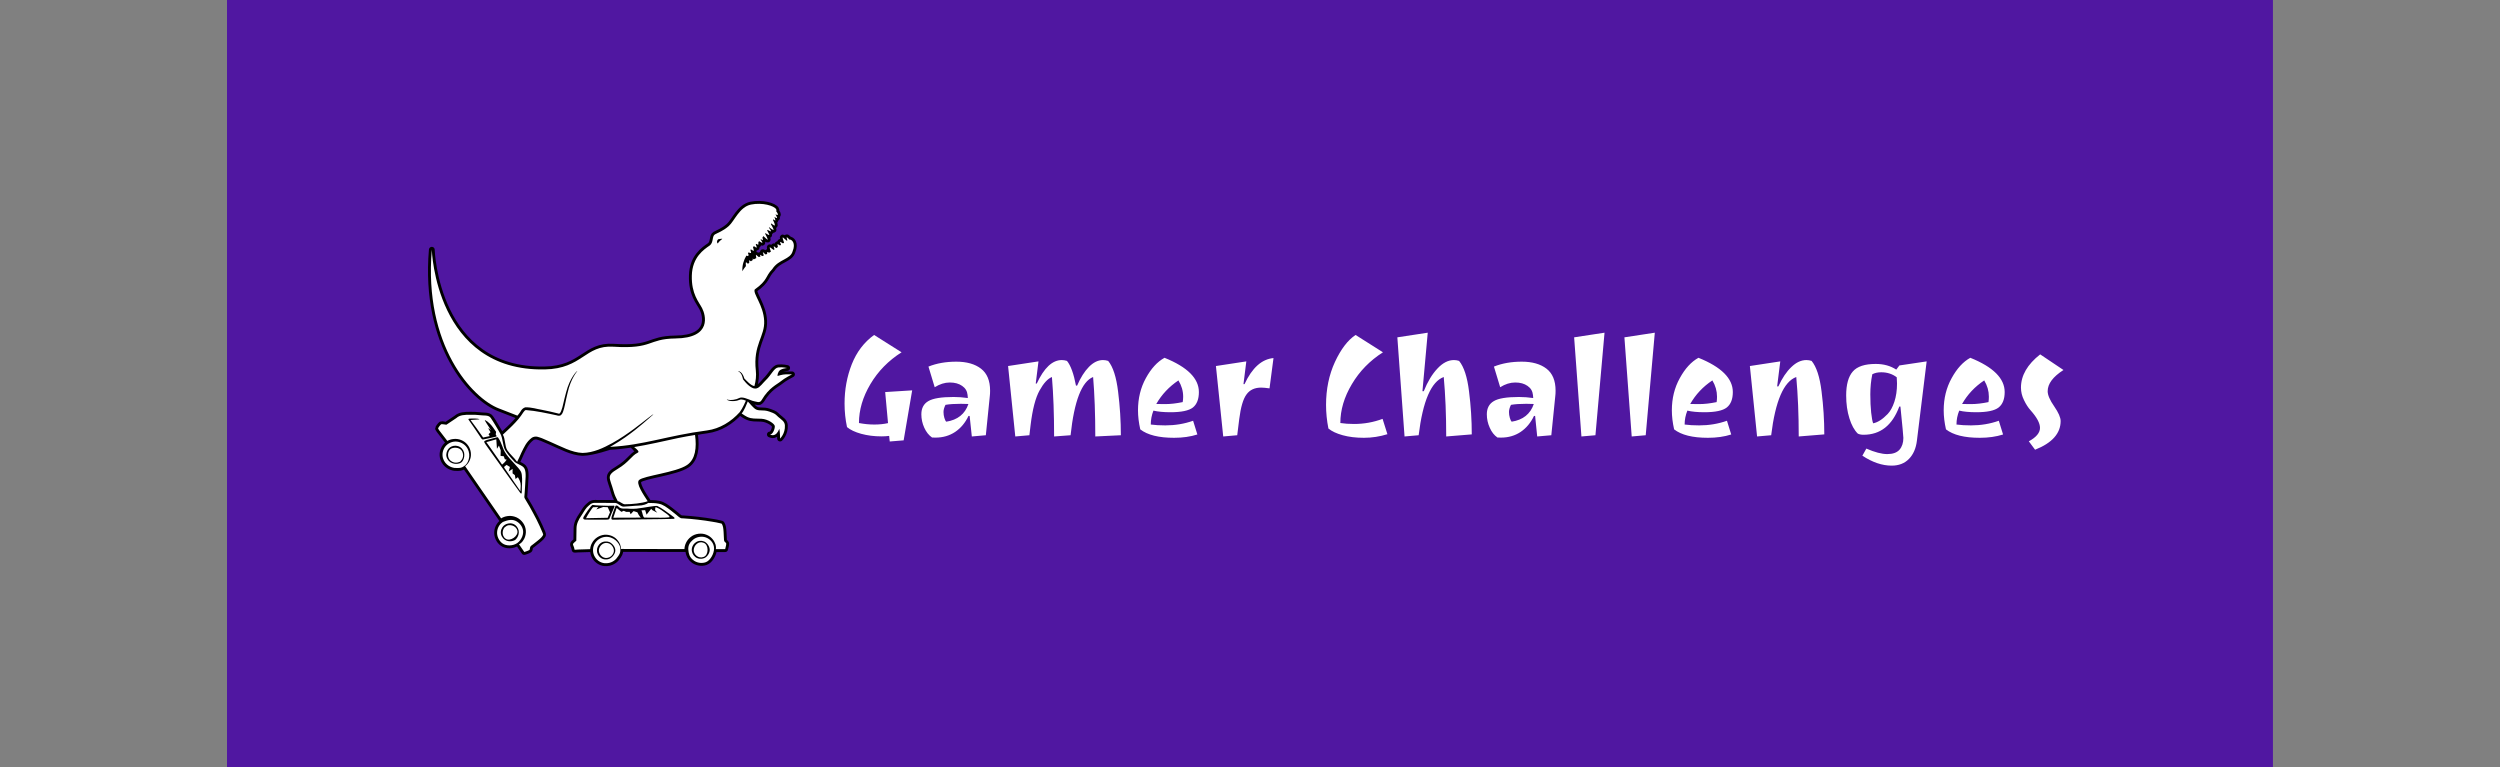 <svg xmlns="http://www.w3.org/2000/svg" version="1.1" xmlns:xlink="http://www.w3.org/1999/xlink" viewBox="0 0 19.485 5.98"><rect x="0" y="0" width="19.485" height="5.98" fill="#808080" stroke="none"/><g transform="matrix(0.738,0,0,0.738,6.505,2.593)"><rect width="21.607" height="21.607" x="-6.417" y="-10.266" fill="#5017a1"></rect><g transform="matrix(1,0,0,1,0,0)" clip-path="url(#SvgjsClipPath101497)"><g clip-path="url(#b4326240a-b11b-480f-9ade-cb9129696619f091d44a-7d1c-488e-9bee-4d9eb824cf94)"><path d=" M -0.479 -0.984 C -0.485 -0.992 -0.494 -1.002 -0.502 -1.007 C -0.51 -1.012 -0.504 -0.99 -0.499 -0.975 C -0.501 -0.974 -0.503 -0.972 -0.505 -0.971 C -0.516 -0.98 -0.532 -0.994 -0.543 -1.004 C -0.557 -1.015 -0.543 -0.976 -0.534 -0.951 L -0.545 -0.943 C -0.553 -0.948 -0.562 -0.953 -0.57 -0.958 C -0.581 -0.964 -0.574 -0.945 -0.566 -0.928 L -0.577 -0.921 C -0.585 -0.927 -0.595 -0.933 -0.6 -0.935 C -0.605 -0.938 -0.603 -0.921 -0.599 -0.905 C -0.604 -0.901 -0.61 -0.897 -0.616 -0.893 C -0.624 -0.899 -0.632 -0.906 -0.638 -0.911 C -0.648 -0.919 -0.641 -0.897 -0.635 -0.88 C -0.638 -0.878 -0.641 -0.876 -0.644 -0.874 C -0.656 -0.882 -0.671 -0.894 -0.681 -0.901 C -0.692 -0.91 -0.681 -0.877 -0.673 -0.856 C -0.679 -0.852 -0.685 -0.848 -0.691 -0.845 C -0.697 -0.847 -0.702 -0.848 -0.708 -0.851 C -0.715 -0.853 -0.714 -0.844 -0.712 -0.833 C -0.717 -0.83 -0.722 -0.828 -0.727 -0.825 C -0.739 -0.835 -0.752 -0.845 -0.756 -0.85 C -0.761 -0.856 -0.754 -0.834 -0.748 -0.815 C -0.753 -0.813 -0.759 -0.811 -0.764 -0.809 C -0.77 -0.813 -0.776 -0.817 -0.783 -0.821 C -0.79 -0.826 -0.787 -0.816 -0.783 -0.804 C -0.789 -0.803 -0.795 -0.801 -0.801 -0.799 C -0.813 -0.809 -0.825 -0.819 -0.829 -0.822 C -0.833 -0.826 -0.831 -0.807 -0.827 -0.788 C -0.837 -0.784 -0.886 -0.878 -0.884 -0.88 C -0.871 -0.871 -0.851 -0.859 -0.853 -0.869 C -0.854 -0.875 -0.858 -0.89 -0.862 -0.904 C -0.859 -0.907 -0.855 -0.911 -0.852 -0.914 C -0.839 -0.904 -0.824 -0.894 -0.823 -0.901 C -0.822 -0.907 -0.828 -0.921 -0.833 -0.932 C -0.831 -0.934 -0.829 -0.936 -0.827 -0.938 C -0.816 -0.931 -0.805 -0.925 -0.805 -0.933 C -0.805 -0.938 -0.806 -0.947 -0.807 -0.956 L -0.805 -0.958 C -0.802 -0.96 -0.799 -0.963 -0.796 -0.966 C -0.781 -0.956 -0.762 -0.943 -0.763 -0.953 C -0.765 -0.961 -0.773 -0.972 -0.782 -0.982 C -0.78 -0.983 -0.779 -0.985 -0.778 -0.987 C -0.765 -0.979 -0.753 -0.972 -0.757 -0.981 C -0.759 -0.987 -0.761 -0.997 -0.762 -1.006 C -0.759 -1.011 -0.755 -1.015 -0.752 -1.02 C -0.735 -1.003 -0.705 -0.975 -0.706 -0.985 C -0.708 -0.995 -0.724 -1.027 -0.734 -1.046 C -0.733 -1.048 -0.731 -1.049 -0.73 -1.051 C -0.715 -1.042 -0.69 -1.026 -0.69 -1.033 C -0.69 -1.039 -0.703 -1.063 -0.712 -1.079 C -0.711 -1.081 -0.71 -1.083 -0.708 -1.086 C -0.694 -1.077 -0.672 -1.066 -0.672 -1.072 C -0.672 -1.078 -0.685 -1.097 -0.694 -1.11 L -0.692 -1.114 C -0.674 -1.1 -0.641 -1.075 -0.645 -1.09 C -0.648 -1.103 -0.664 -1.13 -0.673 -1.147 C -0.672 -1.149 -0.67 -1.152 -0.669 -1.154 C -0.653 -1.142 -0.626 -1.119 -0.632 -1.142 C -0.635 -1.159 -0.644 -1.177 -0.651 -1.19 C -0.65 -1.192 -0.649 -1.195 -0.647 -1.197 C -0.637 -1.189 -0.625 -1.181 -0.625 -1.187 C -0.625 -1.194 -0.633 -1.213 -0.637 -1.221 L -0.636 -1.223 C -0.628 -1.217 -0.606 -1.203 -0.608 -1.214 C -0.609 -1.225 -0.621 -1.241 -0.626 -1.248 L -0.625 -1.25 C -0.617 -1.246 -0.599 -1.238 -0.599 -1.248 C -0.599 -1.26 -0.612 -1.276 -0.616 -1.281 C -0.614 -1.291 -0.614 -1.299 -0.617 -1.303 C -0.637 -1.34 -0.762 -1.378 -0.884 -1.353 C -1.005 -1.327 -1.057 -1.181 -1.117 -1.127 C -1.178 -1.073 -1.231 -1.057 -1.264 -1.038 C -1.297 -1.019 -1.276 -0.952 -1.32 -0.92 C -1.38 -0.879 -1.503 -0.799 -1.508 -0.603 C -1.514 -0.406 -1.433 -0.325 -1.399 -0.258 C -1.364 -0.191 -1.289 0.057 -1.682 0.061 C -1.977 0.065 -1.915 0.175 -2.335 0.148 C -2.637 0.128 -2.662 0.381 -3.062 0.388 C -4.216 0.41 -4.254 -0.876 -4.254 -0.876 C -4.341 0.138 -3.823 0.694 -3.545 0.8 C -3.48 0.825 -3.415 0.85 -3.35 0.876 C -3.345 0.871 -3.293 0.853 -3.312 0.877 C -3.33 0.902 -3.35 0.927 -3.372 0.949 C -3.414 0.995 -3.46 1.035 -3.504 1.077 C -3.477 1.116 -3.484 1.202 -3.456 1.243 C -3.427 1.285 -3.383 1.321 -3.353 1.364 C -3.344 1.347 -3.317 1.29 -3.309 1.269 C -3.281 1.213 -3.257 1.153 -3.197 1.109 C -3.182 1.099 -3.157 1.094 -3.139 1.099 C -3.122 1.103 -3.107 1.109 -3.092 1.114 C -3.062 1.126 -3.033 1.139 -3.004 1.152 C -2.89 1.201 -2.776 1.266 -2.662 1.27 C -2.546 1.268 -2.36 1.199 -2.372 1.206 C -2.29 1.202 -2.215 1.193 -2.142 1.182 C -2.105 1.216 -2.065 1.26 -2.079 1.267 C -2.149 1.302 -2.167 1.364 -2.292 1.439 C -2.417 1.513 -2.374 1.528 -2.333 1.678 C -2.324 1.711 -2.309 1.745 -2.29 1.78 C -2.269 1.78 -2.238 1.812 -2.216 1.812 C -2.136 1.812 -2.033 1.801 -1.974 1.78 C -2.019 1.711 -2.102 1.59 -2.065 1.556 C -2.018 1.511 -1.673 1.476 -1.558 1.397 C -1.469 1.336 -1.456 1.213 -1.474 1.08 C -1.534 1.089 -1.568 1.061 -1.346 1.032 C -1.212 1.014 -1.092 0.939 -1.002 0.839 C -0.975 0.859 -0.946 0.879 -0.924 0.889 C -0.872 0.913 -0.84 0.905 -0.772 0.909 C -0.704 0.913 -0.636 0.961 -0.632 0.985 C -0.628 1.009 -0.652 1.079 -0.684 1.075 C -0.669 1.081 -0.619 1.106 -0.584 1.015 C -0.576 1.051 -0.576 1.118 -0.576 1.118 C -0.576 1.118 -0.52 1.066 -0.525 0.978 C -0.528 0.936 -0.562 0.919 -0.596 0.889 C -0.629 0.859 -0.622 0.857 -0.69 0.833 C -0.758 0.809 -0.8 0.833 -0.84 0.805 C -0.856 0.793 -0.887 0.76 -0.917 0.726 C -0.923 0.723 -0.844 0.727 -0.843 0.728 C -0.841 0.728 -0.805 0.736 -0.795 0.733 C -0.785 0.729 -0.773 0.714 -0.771 0.712 C -0.692 0.578 -0.608 0.547 -0.568 0.513 C -0.529 0.48 -0.45 0.44 -0.45 0.44 L -0.517 0.44 C -0.551 0.44 -0.602 0.457 -0.602 0.457 C -0.602 0.457 -0.608 0.446 -0.591 0.412 C -0.574 0.378 -0.501 0.373 -0.501 0.373 C -0.501 0.373 -0.551 0.361 -0.596 0.367 C -0.641 0.373 -0.674 0.452 -0.733 0.507 C -0.735 0.509 -0.805 0.601 -0.848 0.59 C -0.848 0.59 -0.886 0.558 -0.847 0.564 C -0.832 0.508 -0.826 0.453 -0.832 0.401 C -0.863 0.125 -0.735 0.04 -0.744 -0.126 C -0.752 -0.291 -0.864 -0.411 -0.844 -0.456 C -0.702 -0.558 -0.735 -0.593 -0.658 -0.672 C -0.589 -0.779 -0.468 -0.77 -0.443 -0.861 C -0.409 -0.945 -0.451 -0.987 -0.479 -0.984 M -4.188 1.012 C -4.188 1.02 -4.119 1.102 -4.09 1.143 C -4.07 1.132 -4.049 1.125 -4.027 1.123 C -3.97 1.115 -3.912 1.14 -3.879 1.181 C -3.845 1.221 -3.836 1.273 -3.843 1.313 C -3.854 1.368 -3.884 1.397 -3.902 1.41 C -3.84 1.5 -3.741 1.644 -3.62 1.819 C -3.588 1.865 -3.542 1.933 -3.508 1.982 C -3.474 1.96 -3.432 1.926 -3.379 1.943 C -3.322 1.96 -3.275 2.013 -3.264 2.069 C -3.252 2.125 -3.273 2.176 -3.295 2.203 C -3.31 2.222 -3.325 2.231 -3.333 2.235 L -3.278 2.316 L -3.277 2.316 C -3.277 2.316 -3.234 2.303 -3.224 2.295 C -3.214 2.287 -3.224 2.272 -3.207 2.252 L -3.177 2.229 C -3.157 2.213 -3.117 2.183 -3.1 2.165 C -3.092 2.156 -3.084 2.147 -3.08 2.138 C -3.078 2.134 -3.077 2.13 -3.078 2.13 C -3.078 2.127 -3.082 2.119 -3.084 2.113 C -3.094 2.089 -3.104 2.066 -3.115 2.042 C -3.136 1.995 -3.16 1.949 -3.185 1.903 C -3.209 1.857 -3.235 1.812 -3.262 1.768 L -3.272 1.751 L -3.274 1.747 C -3.28 1.729 -3.276 1.739 -3.277 1.734 L -3.276 1.724 L -3.273 1.686 C -3.271 1.66 -3.27 1.635 -3.268 1.609 C -3.267 1.558 -3.254 1.482 -3.274 1.438 C -3.293 1.395 -3.364 1.391 -3.391 1.351 C -3.43 1.311 -3.457 1.276 -3.479 1.241 C -3.505 1.199 -3.502 1.115 -3.531 1.065 C -3.565 1.008 -3.598 0.949 -3.631 0.901 C -3.652 0.865 -3.712 0.878 -3.747 0.871 C -3.781 0.867 -3.814 0.866 -3.845 0.866 C -3.908 0.866 -3.959 0.869 -3.994 0.901 C -4.031 0.926 -4.08 0.959 -4.1 0.972 C -4.104 0.973 -4.147 0.963 -4.155 0.967 C -4.163 0.972 -4.188 1.004 -4.188 1.012 M -4.129 1.232 C -4.148 1.273 -4.143 1.319 -4.126 1.351 C -4.09 1.418 -4.023 1.427 -4.015 1.428 C -3.959 1.432 -3.939 1.427 -3.919 1.413 C -3.908 1.406 -3.868 1.384 -3.859 1.31 C -3.855 1.274 -3.866 1.23 -3.897 1.196 C -3.927 1.163 -3.976 1.144 -4.023 1.151 C -4.071 1.158 -4.112 1.191 -4.129 1.232 M -3.564 2.101 C -3.569 2.147 -3.546 2.198 -3.508 2.225 C -3.469 2.254 -3.4 2.254 -3.352 2.222 C -3.305 2.189 -3.279 2.123 -3.293 2.076 C -3.305 2.03 -3.345 1.991 -3.39 1.98 C -3.435 1.967 -3.479 1.98 -3.505 1.999 L -3.505 1.999 L -3.505 2 C -3.532 2.017 -3.56 2.054 -3.564 2.101 M -2.763 2.233 C -2.764 2.243 -2.757 2.249 -2.752 2.267 C -2.75 2.275 -2.748 2.284 -2.746 2.292 L -2.736 2.292 C -2.728 2.291 -2.719 2.291 -2.71 2.29 C -2.676 2.288 -2.633 2.287 -2.582 2.286 C -2.58 2.264 -2.574 2.242 -2.563 2.223 C -2.537 2.171 -2.483 2.139 -2.431 2.134 C -2.379 2.13 -2.331 2.151 -2.303 2.18 C -2.263 2.221 -2.256 2.262 -2.256 2.284 C -2.146 2.284 -1.972 2.284 -1.758 2.285 C -1.703 2.285 -1.632 2.285 -1.573 2.285 C -1.571 2.244 -1.564 2.191 -1.519 2.157 C -1.473 2.12 -1.403 2.112 -1.351 2.135 C -1.298 2.156 -1.268 2.203 -1.258 2.236 C -1.252 2.259 -1.252 2.277 -1.254 2.286 L -1.204 2.286 L -1.167 2.286 L -1.156 2.286 L -1.156 2.286 L -1.147 2.249 C -1.147 2.249 -1.142 2.224 -1.147 2.22 C -1.152 2.213 -1.161 2.217 -1.168 2.192 L -1.17 2.154 C -1.171 2.129 -1.173 2.079 -1.178 2.055 C -1.181 2.043 -1.184 2.031 -1.189 2.023 C -1.191 2.019 -1.194 2.016 -1.195 2.016 C -1.197 2.015 -1.206 2.013 -1.212 2.012 C -1.237 2.006 -1.262 2.001 -1.288 1.997 C -1.339 1.988 -1.39 1.981 -1.442 1.975 C -1.494 1.969 -1.546 1.964 -1.597 1.961 L -1.616 1.96 L -1.621 1.96 C -1.639 1.954 -1.671 1.924 -1.671 1.924 C -1.691 1.908 -1.711 1.892 -1.731 1.876 C -1.772 1.846 -1.811 1.814 -1.858 1.806 C -1.904 1.797 -1.92 1.8 -1.969 1.798 C -1.982 1.81 -2.026 1.826 -2.069 1.826 C -2.101 1.826 -2.199 1.837 -2.229 1.837 C -2.26 1.837 -2.288 1.798 -2.318 1.798 C -2.393 1.798 -2.464 1.797 -2.531 1.797 C -2.571 1.796 -2.59 1.821 -2.616 1.845 C -2.639 1.871 -2.652 1.898 -2.669 1.923 C -2.705 1.975 -2.726 2.017 -2.726 2.069 C -2.727 2.114 -2.728 2.174 -2.728 2.197 C -2.73 2.2 -2.762 2.223 -2.763 2.233 M -2.538 2.236 C -2.559 2.279 -2.555 2.332 -2.531 2.369 C -2.508 2.408 -2.468 2.43 -2.432 2.434 C -2.356 2.443 -2.311 2.393 -2.306 2.387 C -2.27 2.343 -2.263 2.324 -2.263 2.299 C -2.262 2.286 -2.258 2.241 -2.313 2.192 C -2.341 2.168 -2.383 2.151 -2.428 2.157 C -2.473 2.163 -2.517 2.193 -2.538 2.236 M -1.545 2.293 L -1.545 2.293 L -1.545 2.294 C -1.546 2.326 -1.532 2.37 -1.495 2.4 C -1.46 2.43 -1.405 2.44 -1.361 2.424 C -1.315 2.408 -1.273 2.336 -1.273 2.278 C -1.274 2.22 -1.315 2.178 -1.361 2.162 C -1.406 2.146 -1.461 2.157 -1.496 2.187 C -1.532 2.217 -1.546 2.261 -1.545 2.293" fill="#000000" transform="matrix(1,0,0,1,0,0)" fill-rule="nonzero"></path></g><g clip-path="url(#b4326240a-b11b-480f-9ade-cb9129696619f091d44a-7d1c-488e-9bee-4d9eb824cf94)"><path d=" M -0.479 -0.984 C -0.485 -0.992 -0.494 -1.002 -0.502 -1.007 C -0.51 -1.012 -0.504 -0.99 -0.499 -0.975 C -0.501 -0.974 -0.503 -0.972 -0.505 -0.971 C -0.516 -0.98 -0.532 -0.994 -0.543 -1.004 C -0.557 -1.015 -0.543 -0.976 -0.534 -0.951 L -0.545 -0.943 C -0.553 -0.948 -0.562 -0.953 -0.57 -0.958 C -0.581 -0.964 -0.574 -0.945 -0.566 -0.928 L -0.577 -0.921 C -0.585 -0.927 -0.595 -0.933 -0.6 -0.935 C -0.605 -0.938 -0.603 -0.921 -0.599 -0.905 C -0.604 -0.901 -0.61 -0.897 -0.616 -0.893 C -0.624 -0.899 -0.632 -0.906 -0.638 -0.911 C -0.648 -0.919 -0.641 -0.897 -0.635 -0.88 C -0.638 -0.878 -0.641 -0.876 -0.644 -0.874 C -0.656 -0.882 -0.671 -0.894 -0.681 -0.901 C -0.692 -0.91 -0.681 -0.877 -0.673 -0.856 C -0.679 -0.852 -0.685 -0.848 -0.691 -0.845 C -0.697 -0.847 -0.702 -0.848 -0.708 -0.851 C -0.715 -0.853 -0.714 -0.844 -0.712 -0.833 C -0.717 -0.83 -0.722 -0.828 -0.727 -0.825 C -0.739 -0.835 -0.752 -0.845 -0.756 -0.85 C -0.761 -0.856 -0.754 -0.834 -0.748 -0.815 C -0.753 -0.813 -0.759 -0.811 -0.764 -0.809 C -0.77 -0.813 -0.776 -0.817 -0.783 -0.821 C -0.79 -0.826 -0.787 -0.816 -0.783 -0.804 C -0.789 -0.803 -0.795 -0.801 -0.801 -0.799 C -0.813 -0.809 -0.825 -0.819 -0.829 -0.822 C -0.833 -0.826 -0.831 -0.807 -0.827 -0.788 C -0.837 -0.784 -0.886 -0.878 -0.884 -0.88 C -0.871 -0.871 -0.851 -0.859 -0.853 -0.869 C -0.854 -0.875 -0.858 -0.89 -0.862 -0.904 C -0.859 -0.907 -0.855 -0.911 -0.852 -0.914 C -0.839 -0.904 -0.824 -0.894 -0.823 -0.901 C -0.822 -0.907 -0.828 -0.921 -0.833 -0.932 C -0.831 -0.934 -0.829 -0.936 -0.827 -0.938 C -0.816 -0.931 -0.805 -0.925 -0.805 -0.933 C -0.805 -0.938 -0.806 -0.947 -0.807 -0.956 L -0.805 -0.958 C -0.802 -0.96 -0.799 -0.963 -0.796 -0.966 C -0.781 -0.956 -0.762 -0.943 -0.763 -0.953 C -0.765 -0.961 -0.773 -0.972 -0.782 -0.982 C -0.78 -0.983 -0.779 -0.985 -0.778 -0.987 C -0.765 -0.979 -0.753 -0.972 -0.757 -0.981 C -0.759 -0.987 -0.761 -0.997 -0.762 -1.006 C -0.759 -1.011 -0.755 -1.015 -0.752 -1.02 C -0.735 -1.003 -0.705 -0.975 -0.706 -0.985 C -0.708 -0.995 -0.724 -1.027 -0.734 -1.046 C -0.733 -1.048 -0.731 -1.049 -0.73 -1.051 C -0.715 -1.042 -0.69 -1.026 -0.69 -1.033 C -0.69 -1.039 -0.703 -1.063 -0.712 -1.079 C -0.711 -1.081 -0.71 -1.083 -0.708 -1.086 C -0.694 -1.077 -0.672 -1.066 -0.672 -1.072 C -0.672 -1.078 -0.685 -1.097 -0.694 -1.11 L -0.692 -1.114 C -0.674 -1.1 -0.641 -1.075 -0.645 -1.09 C -0.648 -1.103 -0.664 -1.13 -0.673 -1.147 C -0.672 -1.149 -0.67 -1.152 -0.669 -1.154 C -0.653 -1.142 -0.626 -1.119 -0.632 -1.142 C -0.635 -1.159 -0.644 -1.177 -0.651 -1.19 C -0.65 -1.192 -0.649 -1.195 -0.647 -1.197 C -0.637 -1.189 -0.625 -1.181 -0.625 -1.187 C -0.625 -1.194 -0.633 -1.213 -0.637 -1.221 L -0.636 -1.223 C -0.628 -1.217 -0.606 -1.203 -0.608 -1.214 C -0.609 -1.225 -0.621 -1.241 -0.626 -1.248 L -0.625 -1.25 C -0.617 -1.246 -0.599 -1.238 -0.599 -1.248 C -0.599 -1.26 -0.612 -1.276 -0.616 -1.281 C -0.614 -1.291 -0.614 -1.299 -0.617 -1.303 C -0.637 -1.34 -0.762 -1.378 -0.884 -1.353 C -1.005 -1.327 -1.057 -1.181 -1.117 -1.127 C -1.178 -1.073 -1.231 -1.057 -1.264 -1.038 C -1.297 -1.019 -1.276 -0.952 -1.32 -0.92 C -1.38 -0.879 -1.503 -0.799 -1.508 -0.603 C -1.514 -0.406 -1.433 -0.325 -1.399 -0.258 C -1.364 -0.191 -1.289 0.057 -1.682 0.061 C -1.977 0.065 -1.915 0.175 -2.335 0.148 C -2.637 0.128 -2.662 0.381 -3.062 0.388 C -4.216 0.41 -4.254 -0.876 -4.254 -0.876 C -4.341 0.138 -3.823 0.694 -3.545 0.8 C -3.48 0.825 -3.415 0.85 -3.35 0.876 C -3.345 0.871 -3.293 0.853 -3.312 0.877 C -3.33 0.902 -3.35 0.927 -3.372 0.949 C -3.414 0.995 -3.46 1.035 -3.504 1.077 C -3.477 1.116 -3.484 1.202 -3.456 1.243 C -3.427 1.285 -3.383 1.321 -3.353 1.364 C -3.344 1.347 -3.317 1.29 -3.309 1.269 C -3.281 1.213 -3.257 1.153 -3.197 1.109 C -3.182 1.099 -3.157 1.094 -3.139 1.099 C -3.122 1.103 -3.107 1.109 -3.092 1.114 C -3.062 1.126 -3.033 1.139 -3.004 1.152 C -2.89 1.201 -2.776 1.266 -2.662 1.27 C -2.546 1.268 -2.36 1.199 -2.372 1.206 C -2.29 1.202 -2.215 1.193 -2.142 1.182 C -2.105 1.216 -2.065 1.26 -2.079 1.267 C -2.149 1.302 -2.167 1.364 -2.292 1.439 C -2.417 1.513 -2.374 1.528 -2.333 1.678 C -2.324 1.711 -2.309 1.745 -2.29 1.78 C -2.269 1.78 -2.238 1.812 -2.216 1.812 C -2.136 1.812 -2.033 1.801 -1.974 1.78 C -2.019 1.711 -2.102 1.59 -2.065 1.556 C -2.018 1.511 -1.673 1.476 -1.558 1.397 C -1.469 1.336 -1.456 1.213 -1.474 1.08 C -1.534 1.089 -1.568 1.061 -1.346 1.032 C -1.212 1.014 -1.092 0.939 -1.002 0.839 C -0.975 0.859 -0.946 0.879 -0.924 0.889 C -0.872 0.913 -0.84 0.905 -0.772 0.909 C -0.704 0.913 -0.636 0.961 -0.632 0.985 C -0.628 1.009 -0.652 1.079 -0.684 1.075 C -0.669 1.081 -0.619 1.106 -0.584 1.015 C -0.576 1.051 -0.576 1.118 -0.576 1.118 C -0.576 1.118 -0.52 1.066 -0.525 0.978 C -0.528 0.936 -0.562 0.919 -0.596 0.889 C -0.629 0.859 -0.622 0.857 -0.69 0.833 C -0.758 0.809 -0.8 0.833 -0.84 0.805 C -0.856 0.793 -0.887 0.76 -0.917 0.726 C -0.923 0.723 -0.844 0.727 -0.843 0.728 C -0.841 0.728 -0.805 0.736 -0.795 0.733 C -0.785 0.729 -0.773 0.714 -0.771 0.712 C -0.692 0.578 -0.608 0.547 -0.568 0.513 C -0.529 0.48 -0.45 0.44 -0.45 0.44 L -0.517 0.44 C -0.551 0.44 -0.602 0.457 -0.602 0.457 C -0.602 0.457 -0.608 0.446 -0.591 0.412 C -0.574 0.378 -0.501 0.373 -0.501 0.373 C -0.501 0.373 -0.551 0.361 -0.596 0.367 C -0.641 0.373 -0.674 0.452 -0.733 0.507 C -0.735 0.509 -0.805 0.601 -0.848 0.59 C -0.848 0.59 -0.886 0.558 -0.847 0.564 C -0.832 0.508 -0.826 0.453 -0.832 0.401 C -0.863 0.125 -0.735 0.04 -0.744 -0.126 C -0.752 -0.291 -0.864 -0.411 -0.844 -0.456 C -0.702 -0.558 -0.735 -0.593 -0.658 -0.672 C -0.589 -0.779 -0.468 -0.77 -0.443 -0.861 C -0.409 -0.945 -0.451 -0.987 -0.479 -0.984 Z M -4.188 1.012 C -4.188 1.02 -4.119 1.102 -4.09 1.143 C -4.07 1.132 -4.049 1.125 -4.027 1.123 C -3.97 1.115 -3.912 1.14 -3.879 1.181 C -3.845 1.221 -3.836 1.273 -3.843 1.313 C -3.854 1.368 -3.884 1.397 -3.902 1.41 C -3.84 1.5 -3.741 1.644 -3.62 1.819 C -3.588 1.865 -3.542 1.933 -3.508 1.982 C -3.474 1.96 -3.432 1.926 -3.379 1.943 C -3.322 1.96 -3.275 2.013 -3.264 2.069 C -3.252 2.125 -3.273 2.176 -3.295 2.203 C -3.31 2.222 -3.325 2.231 -3.333 2.235 L -3.278 2.316 L -3.277 2.316 C -3.277 2.316 -3.234 2.303 -3.224 2.295 C -3.214 2.287 -3.224 2.272 -3.207 2.252 L -3.177 2.229 C -3.157 2.213 -3.117 2.183 -3.1 2.165 C -3.092 2.156 -3.084 2.147 -3.08 2.138 C -3.078 2.134 -3.077 2.13 -3.078 2.13 C -3.078 2.127 -3.082 2.119 -3.084 2.113 C -3.094 2.089 -3.104 2.066 -3.115 2.042 C -3.136 1.995 -3.16 1.949 -3.185 1.903 C -3.209 1.857 -3.235 1.812 -3.262 1.768 L -3.272 1.751 L -3.274 1.747 C -3.28 1.729 -3.276 1.739 -3.277 1.734 L -3.276 1.724 L -3.273 1.686 C -3.271 1.66 -3.27 1.635 -3.268 1.609 C -3.267 1.558 -3.254 1.482 -3.274 1.438 C -3.293 1.395 -3.364 1.391 -3.391 1.351 C -3.43 1.311 -3.457 1.276 -3.479 1.241 C -3.505 1.199 -3.502 1.115 -3.531 1.065 C -3.565 1.008 -3.598 0.949 -3.631 0.901 C -3.652 0.865 -3.712 0.878 -3.747 0.871 C -3.781 0.867 -3.814 0.866 -3.845 0.866 C -3.908 0.866 -3.959 0.869 -3.994 0.901 C -4.031 0.926 -4.08 0.959 -4.1 0.972 C -4.104 0.973 -4.147 0.963 -4.155 0.967 C -4.163 0.972 -4.188 1.004 -4.188 1.012 Z M -4.129 1.232 C -4.148 1.273 -4.143 1.319 -4.126 1.351 C -4.09 1.418 -4.023 1.427 -4.015 1.428 C -3.959 1.432 -3.939 1.427 -3.919 1.413 C -3.908 1.406 -3.868 1.384 -3.859 1.31 C -3.855 1.274 -3.866 1.23 -3.897 1.196 C -3.927 1.163 -3.976 1.144 -4.023 1.151 C -4.071 1.158 -4.112 1.191 -4.129 1.232 Z M -3.564 2.101 C -3.569 2.147 -3.546 2.198 -3.508 2.225 C -3.469 2.254 -3.4 2.254 -3.352 2.222 C -3.305 2.189 -3.279 2.123 -3.293 2.076 C -3.305 2.03 -3.345 1.991 -3.39 1.98 C -3.435 1.967 -3.479 1.98 -3.505 1.999 L -3.505 1.999 L -3.505 2 C -3.532 2.017 -3.56 2.054 -3.564 2.101 Z M -2.763 2.233 C -2.764 2.243 -2.757 2.249 -2.752 2.267 C -2.75 2.275 -2.748 2.284 -2.746 2.292 L -2.736 2.292 C -2.728 2.291 -2.719 2.291 -2.71 2.29 C -2.676 2.288 -2.633 2.287 -2.582 2.286 C -2.58 2.264 -2.574 2.242 -2.563 2.223 C -2.537 2.171 -2.483 2.139 -2.431 2.134 C -2.379 2.13 -2.331 2.151 -2.303 2.18 C -2.263 2.221 -2.256 2.262 -2.256 2.284 C -2.146 2.284 -1.972 2.284 -1.758 2.285 C -1.703 2.285 -1.632 2.285 -1.573 2.285 C -1.571 2.244 -1.564 2.191 -1.519 2.157 C -1.473 2.12 -1.403 2.112 -1.351 2.135 C -1.298 2.156 -1.268 2.203 -1.258 2.236 C -1.252 2.259 -1.252 2.277 -1.254 2.286 L -1.204 2.286 L -1.167 2.286 L -1.156 2.286 L -1.156 2.286 L -1.147 2.249 C -1.147 2.249 -1.142 2.224 -1.147 2.22 C -1.152 2.213 -1.161 2.217 -1.168 2.192 L -1.17 2.154 C -1.171 2.129 -1.173 2.079 -1.178 2.055 C -1.181 2.043 -1.184 2.031 -1.189 2.023 C -1.191 2.019 -1.194 2.016 -1.195 2.016 C -1.197 2.015 -1.206 2.013 -1.212 2.012 C -1.237 2.006 -1.262 2.001 -1.288 1.997 C -1.339 1.988 -1.39 1.981 -1.442 1.975 C -1.494 1.969 -1.546 1.964 -1.597 1.961 L -1.616 1.96 L -1.621 1.96 C -1.639 1.954 -1.671 1.924 -1.671 1.924 C -1.691 1.908 -1.711 1.892 -1.731 1.876 C -1.772 1.846 -1.811 1.814 -1.858 1.806 C -1.904 1.797 -1.92 1.8 -1.969 1.798 C -1.982 1.81 -2.026 1.826 -2.069 1.826 C -2.101 1.826 -2.199 1.837 -2.229 1.837 C -2.26 1.837 -2.288 1.798 -2.318 1.798 C -2.393 1.798 -2.464 1.797 -2.531 1.797 C -2.571 1.796 -2.59 1.821 -2.616 1.845 C -2.639 1.871 -2.652 1.898 -2.669 1.923 C -2.705 1.975 -2.726 2.017 -2.726 2.069 C -2.727 2.114 -2.728 2.174 -2.728 2.197 C -2.73 2.2 -2.762 2.223 -2.763 2.233 Z M -2.538 2.236 C -2.559 2.279 -2.555 2.332 -2.531 2.369 C -2.508 2.408 -2.468 2.43 -2.432 2.434 C -2.356 2.443 -2.311 2.393 -2.306 2.387 C -2.27 2.343 -2.263 2.324 -2.263 2.299 C -2.262 2.286 -2.258 2.241 -2.313 2.192 C -2.341 2.168 -2.383 2.151 -2.428 2.157 C -2.473 2.163 -2.517 2.193 -2.538 2.236 Z M -1.545 2.293 L -1.545 2.293 L -1.545 2.294 C -1.546 2.326 -1.532 2.37 -1.495 2.4 C -1.46 2.43 -1.405 2.44 -1.361 2.424 C -1.315 2.408 -1.273 2.336 -1.273 2.278 C -1.274 2.22 -1.315 2.178 -1.361 2.162 C -1.406 2.146 -1.461 2.157 -1.496 2.187 C -1.532 2.217 -1.546 2.261 -1.545 2.293 Z" fill="none" transform="matrix(1,0,0,1,0,0)" fill-rule="nonzero" stroke-dasharray="none" stroke-miterlimit="2" stroke-linejoin="round" stroke-linecap="butt" stroke-width="0.061" stroke="#000000"></path></g><g clip-path="url(#b4326240a-b11b-480f-9ade-cb9129696619f091d44a-7d1c-488e-9bee-4d9eb824cf94)"><path d=" M -0.937 0.718 C -0.955 0.71 -0.973 0.705 -0.986 0.705 C -0.994 0.705 -0.997 0.706 -1.004 0.709 C -1.015 0.713 -1.024 0.716 -1.032 0.718 C -1.1 0.732 -1.141 0.71 -1.138 0.705 C -1.097 0.719 -1.033 0.705 -1.012 0.692 C -0.977 0.671 -0.92 0.7 -0.869 0.719 C -0.868 0.719 -0.826 0.731 -0.808 0.733 C -0.79 0.734 -0.779 0.726 -0.771 0.712 C -0.692 0.578 -0.608 0.547 -0.568 0.513 C -0.529 0.48 -0.45 0.44 -0.45 0.44 L -0.517 0.44 C -0.551 0.44 -0.602 0.457 -0.602 0.457 C -0.602 0.457 -0.608 0.446 -0.591 0.412 C -0.574 0.378 -0.501 0.373 -0.501 0.373 C -0.501 0.373 -0.551 0.361 -0.596 0.367 C -0.641 0.373 -0.669 0.448 -0.728 0.503 C -0.729 0.504 -0.749 0.525 -0.749 0.525 C -0.783 0.562 -0.811 0.6 -0.854 0.588 L -0.854 0.588 C -0.857 0.588 -0.859 0.587 -0.862 0.586 C -0.918 0.563 -0.968 0.491 -0.968 0.491 C -0.968 0.491 -0.978 0.422 -1.019 0.408 C -1.019 0.406 -1.006 0.405 -0.991 0.418 C -0.976 0.428 -0.958 0.463 -0.954 0.483 C -0.929 0.508 -0.886 0.558 -0.847 0.564 C -0.832 0.508 -0.826 0.453 -0.832 0.401 C -0.863 0.125 -0.735 0.04 -0.744 -0.126 C -0.752 -0.291 -0.864 -0.411 -0.844 -0.456 C -0.702 -0.558 -0.735 -0.593 -0.658 -0.672 C -0.589 -0.779 -0.468 -0.77 -0.443 -0.861 C -0.409 -0.945 -0.451 -0.987 -0.479 -0.984 C -0.485 -0.992 -0.494 -1.002 -0.502 -1.007 C -0.51 -1.012 -0.504 -0.99 -0.499 -0.975 C -0.501 -0.974 -0.503 -0.972 -0.505 -0.971 C -0.516 -0.98 -0.532 -0.994 -0.543 -1.004 C -0.557 -1.015 -0.543 -0.976 -0.534 -0.951 C -0.537 -0.949 -0.541 -0.946 -0.545 -0.943 C -0.553 -0.948 -0.562 -0.953 -0.57 -0.958 C -0.581 -0.964 -0.574 -0.945 -0.566 -0.928 L -0.577 -0.921 C -0.585 -0.927 -0.595 -0.933 -0.6 -0.935 C -0.605 -0.938 -0.603 -0.921 -0.599 -0.905 C -0.605 -0.901 -0.61 -0.897 -0.616 -0.893 C -0.624 -0.899 -0.632 -0.906 -0.638 -0.911 C -0.648 -0.919 -0.641 -0.897 -0.635 -0.88 C -0.638 -0.878 -0.641 -0.876 -0.644 -0.874 L -0.681 -0.901 C -0.692 -0.91 -0.681 -0.877 -0.673 -0.856 C -0.679 -0.852 -0.685 -0.848 -0.691 -0.845 C -0.697 -0.847 -0.702 -0.848 -0.708 -0.851 C -0.715 -0.853 -0.714 -0.844 -0.712 -0.833 C -0.717 -0.83 -0.722 -0.828 -0.727 -0.825 C -0.739 -0.835 -0.752 -0.845 -0.756 -0.85 C -0.761 -0.856 -0.754 -0.834 -0.748 -0.815 C -0.753 -0.813 -0.759 -0.811 -0.764 -0.809 C -0.77 -0.813 -0.776 -0.817 -0.783 -0.821 C -0.79 -0.826 -0.787 -0.816 -0.783 -0.804 C -0.789 -0.803 -0.795 -0.801 -0.801 -0.799 C -0.813 -0.809 -0.825 -0.819 -0.829 -0.822 C -0.833 -0.826 -0.831 -0.807 -0.827 -0.788 C -0.836 -0.784 -0.845 -0.779 -0.854 -0.774 C -0.858 -0.777 -0.861 -0.78 -0.863 -0.782 C -0.867 -0.785 -0.866 -0.778 -0.864 -0.768 C -0.871 -0.764 -0.878 -0.759 -0.884 -0.754 C -0.889 -0.757 -0.894 -0.76 -0.899 -0.764 C -0.904 -0.767 -0.903 -0.755 -0.901 -0.74 C -0.906 -0.736 -0.91 -0.732 -0.915 -0.727 C -0.922 -0.734 -0.929 -0.741 -0.934 -0.743 C -0.94 -0.746 -0.939 -0.723 -0.937 -0.703 C -0.962 -0.673 -0.974 -0.649 -0.974 -0.649 C -0.978 -0.71 -0.96 -0.766 -0.932 -0.814 C -0.925 -0.811 -0.917 -0.808 -0.912 -0.812 C -0.905 -0.816 -0.91 -0.83 -0.915 -0.84 C -0.913 -0.843 -0.911 -0.845 -0.909 -0.848 C -0.898 -0.843 -0.882 -0.838 -0.882 -0.844 C -0.882 -0.849 -0.886 -0.863 -0.889 -0.873 C -0.888 -0.876 -0.886 -0.878 -0.884 -0.88 C -0.871 -0.871 -0.851 -0.859 -0.853 -0.869 C -0.854 -0.875 -0.858 -0.89 -0.862 -0.904 C -0.859 -0.907 -0.855 -0.911 -0.852 -0.914 C -0.839 -0.904 -0.824 -0.894 -0.823 -0.901 C -0.822 -0.907 -0.828 -0.921 -0.833 -0.932 C -0.831 -0.934 -0.829 -0.936 -0.827 -0.938 C -0.816 -0.931 -0.805 -0.925 -0.805 -0.933 C -0.805 -0.938 -0.806 -0.957 -0.805 -0.958 C -0.802 -0.96 -0.799 -0.963 -0.796 -0.966 C -0.781 -0.956 -0.762 -0.943 -0.763 -0.953 C -0.765 -0.961 -0.773 -0.972 -0.782 -0.982 C -0.78 -0.983 -0.779 -0.985 -0.778 -0.987 C -0.765 -0.979 -0.753 -0.972 -0.757 -0.981 C -0.759 -0.987 -0.761 -0.997 -0.762 -1.006 C -0.759 -1.011 -0.755 -1.015 -0.752 -1.02 C -0.735 -1.003 -0.705 -0.975 -0.706 -0.985 C -0.708 -0.995 -0.724 -1.027 -0.734 -1.046 C -0.733 -1.048 -0.731 -1.049 -0.73 -1.051 C -0.715 -1.042 -0.69 -1.026 -0.69 -1.033 C -0.69 -1.039 -0.703 -1.063 -0.712 -1.079 C -0.711 -1.081 -0.71 -1.083 -0.708 -1.086 C -0.694 -1.077 -0.672 -1.066 -0.672 -1.072 C -0.672 -1.078 -0.685 -1.097 -0.694 -1.11 L -0.692 -1.114 C -0.674 -1.1 -0.641 -1.075 -0.645 -1.09 C -0.648 -1.103 -0.664 -1.13 -0.673 -1.147 C -0.672 -1.149 -0.67 -1.152 -0.669 -1.154 C -0.653 -1.142 -0.626 -1.119 -0.632 -1.142 C -0.635 -1.159 -0.644 -1.177 -0.651 -1.19 C -0.65 -1.192 -0.649 -1.195 -0.647 -1.197 C -0.637 -1.189 -0.625 -1.181 -0.625 -1.187 C -0.625 -1.194 -0.636 -1.222 -0.636 -1.223 C -0.628 -1.217 -0.606 -1.203 -0.608 -1.214 C -0.609 -1.225 -0.625 -1.25 -0.625 -1.25 C -0.617 -1.246 -0.599 -1.238 -0.599 -1.248 C -0.599 -1.26 -0.612 -1.276 -0.616 -1.281 C -0.614 -1.291 -0.614 -1.299 -0.617 -1.303 C -0.637 -1.34 -0.762 -1.378 -0.884 -1.353 C -1.005 -1.327 -1.057 -1.181 -1.117 -1.127 C -1.178 -1.073 -1.231 -1.057 -1.264 -1.038 C -1.297 -1.019 -1.276 -0.952 -1.32 -0.92 C -1.38 -0.879 -1.503 -0.798 -1.508 -0.603 C -1.513 -0.407 -1.433 -0.325 -1.399 -0.258 C -1.364 -0.191 -1.289 0.057 -1.682 0.061 C -1.977 0.065 -1.915 0.175 -2.335 0.148 C -2.637 0.128 -2.662 0.381 -3.062 0.388 C -4.216 0.41 -4.254 -0.876 -4.254 -0.876 C -4.341 0.138 -3.823 0.694 -3.545 0.8 C -3.48 0.825 -3.415 0.85 -3.35 0.876 C -3.345 0.871 -3.341 0.865 -3.336 0.859 C -3.315 0.838 -3.311 0.803 -3.267 0.788 C -3.197 0.787 -3.147 0.806 -3.089 0.815 C -3.033 0.826 -2.979 0.838 -2.929 0.851 C -2.914 0.855 -2.909 0.858 -2.903 0.852 C -2.896 0.846 -2.891 0.835 -2.887 0.824 C -2.878 0.802 -2.872 0.779 -2.867 0.756 C -2.856 0.711 -2.847 0.669 -2.836 0.631 C -2.796 0.474 -2.719 0.4 -2.717 0.404 C -2.715 0.405 -2.786 0.479 -2.82 0.635 C -2.83 0.673 -2.838 0.715 -2.848 0.761 C -2.853 0.783 -2.858 0.807 -2.867 0.832 C -2.871 0.844 -2.876 0.856 -2.888 0.868 C -2.901 0.883 -2.926 0.876 -2.934 0.873 C -3.033 0.852 -3.153 0.825 -3.261 0.817 C -3.278 0.819 -3.293 0.853 -3.312 0.877 C -3.33 0.902 -3.35 0.927 -3.372 0.949 C -3.414 0.995 -3.46 1.035 -3.504 1.077 C -3.477 1.116 -3.484 1.202 -3.456 1.243 C -3.427 1.285 -3.383 1.321 -3.353 1.364 C -3.344 1.347 -3.317 1.29 -3.309 1.269 C -3.281 1.213 -3.257 1.153 -3.197 1.109 C -3.182 1.099 -3.157 1.094 -3.139 1.099 C -3.122 1.103 -3.107 1.109 -3.092 1.114 C -3.062 1.126 -3.033 1.139 -3.004 1.152 C -2.89 1.201 -2.776 1.266 -2.662 1.27 C -2.546 1.268 -2.44 1.216 -2.35 1.167 C -2.26 1.117 -2.183 1.063 -2.119 1.016 C -1.993 0.922 -1.918 0.857 -1.914 0.863 C -1.915 0.862 -1.985 0.93 -2.109 1.029 C -2.172 1.078 -2.248 1.134 -2.339 1.187 C -2.35 1.193 -2.36 1.2 -2.372 1.206 C -2.013 1.188 -1.768 1.087 -1.346 1.032 C -1.212 1.014 -1.092 0.939 -1.002 0.839 C -0.97 0.797 -0.937 0.718 -0.937 0.718 M -1.187 -0.99 C -1.195 -0.984 -1.228 -0.958 -1.233 -0.942 C -1.238 -0.945 -1.245 -0.956 -1.241 -0.967 C -1.238 -0.981 -1.229 -0.99 -1.218 -0.989 C -1.21 -0.988 -1.187 -0.996 -1.187 -0.99 M -4.188 1.012 C -4.188 1.02 -4.119 1.102 -4.09 1.143 C -4.07 1.132 -4.049 1.125 -4.027 1.123 C -3.97 1.115 -3.912 1.14 -3.879 1.181 C -3.845 1.221 -3.836 1.273 -3.843 1.313 C -3.854 1.368 -3.884 1.397 -3.902 1.41 C -3.775 1.594 -3.649 1.777 -3.522 1.961 C -3.488 1.939 -3.432 1.926 -3.379 1.943 C -3.322 1.96 -3.275 2.013 -3.264 2.069 C -3.252 2.125 -3.273 2.176 -3.295 2.203 C -3.31 2.222 -3.325 2.231 -3.333 2.235 C -3.324 2.249 -3.277 2.316 -3.277 2.316 C -3.277 2.316 -3.234 2.303 -3.224 2.295 C -3.214 2.287 -3.224 2.272 -3.207 2.252 L -3.177 2.229 C -3.157 2.213 -3.117 2.183 -3.1 2.165 C -3.092 2.156 -3.084 2.147 -3.08 2.138 C -3.078 2.134 -3.077 2.13 -3.078 2.13 C -3.078 2.127 -3.082 2.119 -3.084 2.113 C -3.094 2.089 -3.104 2.066 -3.115 2.042 C -3.136 1.995 -3.16 1.949 -3.185 1.903 C -3.209 1.857 -3.235 1.812 -3.262 1.768 L -3.274 1.747 C -3.279 1.737 -3.276 1.724 -3.276 1.724 L -3.273 1.686 C -3.271 1.66 -3.27 1.635 -3.268 1.609 C -3.267 1.558 -3.254 1.482 -3.274 1.438 C -3.293 1.395 -3.364 1.391 -3.391 1.351 C -3.43 1.311 -3.457 1.276 -3.479 1.241 C -3.505 1.199 -3.502 1.115 -3.531 1.065 C -3.565 1.008 -3.598 0.949 -3.631 0.901 C -3.653 0.865 -3.712 0.878 -3.747 0.871 C -3.781 0.867 -3.814 0.866 -3.845 0.867 C -3.908 0.866 -3.959 0.869 -3.994 0.901 C -4.031 0.926 -4.08 0.959 -4.1 0.972 C -4.104 0.973 -4.147 0.963 -4.155 0.967 C -4.163 0.972 -4.188 1.004 -4.188 1.012 M -3.701 1.152 C -3.701 1.141 -3.672 1.133 -3.672 1.133 C -3.655 1.128 -3.564 1.104 -3.564 1.104 C -3.56 1.102 -3.554 1.108 -3.554 1.108 C -3.509 1.173 -3.513 1.216 -3.47 1.28 C -3.427 1.344 -3.336 1.422 -3.312 1.469 C -3.296 1.503 -3.3 1.582 -3.303 1.633 C -3.303 1.645 -3.304 1.664 -3.304 1.679 L -3.305 1.693 C -3.305 1.693 -3.307 1.706 -3.319 1.693 L -3.339 1.665 C -3.36 1.636 -3.382 1.606 -3.403 1.577 C -3.493 1.452 -3.663 1.213 -3.663 1.213 C -3.671 1.201 -3.701 1.162 -3.701 1.152 M -3.859 0.908 L -3.859 0.908 L -3.859 0.908 L -3.847 0.907 C -3.766 0.904 -3.751 0.912 -3.751 0.915 C -3.752 0.917 -3.767 0.914 -3.845 0.922 L -3.824 0.951 C -3.811 0.968 -3.799 0.985 -3.787 1.001 C -3.763 1.034 -3.716 1.1 -3.712 1.107 C -3.712 1.107 -3.662 1.096 -3.642 1.092 L -3.642 1.092 L -3.655 1.072 L -3.634 1.051 L -3.658 1.01 C -3.652 1.008 -3.64 1.018 -3.628 1.031 C -3.667 0.972 -3.697 0.925 -3.695 0.923 C -3.693 0.922 -3.654 0.937 -3.607 1.001 L -3.575 1.047 L -3.579 1.075 C -3.579 1.075 -3.567 1.092 -3.57 1.096 C -3.573 1.099 -3.713 1.128 -3.713 1.128 L -3.714 1.128 C -3.72 1.13 -3.731 1.12 -3.742 1.1 C -3.753 1.08 -3.865 0.92 -3.865 0.92 C -3.865 0.92 -3.874 0.91 -3.859 0.908 M -3.678 1.156 L -3.645 1.202 C -3.6 1.266 -3.556 1.329 -3.512 1.393 C -3.511 1.392 -3.484 1.373 -3.463 1.341 L -3.483 1.336 L -3.494 1.305 L -3.528 1.301 L -3.526 1.243 L -3.545 1.192 L -3.566 1.226 L -3.573 1.126 Z M -3.49 1.424 C -3.457 1.472 -3.424 1.521 -3.391 1.569 C -3.369 1.6 -3.318 1.675 -3.318 1.675 C -3.317 1.661 -3.315 1.628 -3.315 1.616 C -3.314 1.578 -3.33 1.551 -3.345 1.526 L -3.37 1.545 L -3.377 1.504 L -3.401 1.486 L -3.401 1.438 L -3.442 1.466 L -3.429 1.418 L -3.463 1.397 L -3.462 1.395 C -3.478 1.406 -3.492 1.414 -3.49 1.424 M -4.129 1.232 C -4.148 1.273 -4.143 1.319 -4.126 1.351 C -4.09 1.418 -4.023 1.427 -4.015 1.428 C -3.959 1.432 -3.939 1.427 -3.919 1.413 C -3.908 1.406 -3.868 1.384 -3.859 1.31 C -3.855 1.274 -3.866 1.23 -3.897 1.196 C -3.927 1.163 -3.976 1.144 -4.023 1.151 C -4.071 1.158 -4.112 1.191 -4.129 1.232 M -4.101 1.284 C -4.099 1.251 -4.08 1.223 -4.06 1.21 L -4.06 1.21 L -4.06 1.21 C -4.041 1.196 -4.008 1.188 -3.977 1.198 C -3.945 1.207 -3.92 1.237 -3.913 1.267 C -3.901 1.331 -3.939 1.371 -3.944 1.371 C -3.946 1.376 -4.003 1.402 -4.058 1.368 C -4.084 1.351 -4.104 1.317 -4.101 1.284 M -4.05 1.356 C -4.003 1.39 -3.955 1.362 -3.955 1.362 C -3.955 1.362 -3.911 1.327 -3.927 1.271 C -3.94 1.213 -4.011 1.205 -4.049 1.224 C -4.087 1.242 -4.1 1.323 -4.05 1.356 M -3.564 2.101 C -3.569 2.147 -3.546 2.198 -3.508 2.225 C -3.469 2.254 -3.4 2.254 -3.352 2.222 C -3.305 2.189 -3.279 2.123 -3.293 2.076 C -3.305 2.03 -3.345 1.991 -3.39 1.98 C -3.435 1.967 -3.505 2 -3.505 2 C -3.532 2.017 -3.56 2.054 -3.564 2.101 M -3.525 2.103 C -3.523 2.07 -3.502 2.041 -3.484 2.03 C -3.466 2.018 -3.432 2.007 -3.401 2.017 C -3.369 2.026 -3.344 2.056 -3.337 2.087 C -3.325 2.15 -3.374 2.189 -3.374 2.189 C -3.374 2.189 -3.427 2.221 -3.482 2.188 C -3.508 2.171 -3.528 2.137 -3.525 2.103 M -3.474 2.176 C -3.427 2.21 -3.335 2.146 -3.351 2.09 C -3.364 2.032 -3.444 2.019 -3.472 2.046 L -3.473 2.047 L -3.473 2.047 C -3.508 2.063 -3.524 2.143 -3.474 2.176 M -2.079 1.267 C -2.149 1.302 -2.167 1.364 -2.292 1.439 C -2.417 1.513 -2.374 1.528 -2.333 1.678 C -2.324 1.711 -2.309 1.745 -2.29 1.78 C -2.269 1.78 -2.238 1.812 -2.216 1.812 C -2.136 1.812 -2.033 1.801 -1.974 1.78 C -2.019 1.711 -2.102 1.59 -2.065 1.556 C -2.018 1.511 -1.673 1.476 -1.558 1.397 C -1.469 1.336 -1.456 1.213 -1.474 1.08 C -1.534 1.089 -1.592 1.101 -1.65 1.112 C -1.811 1.147 -1.967 1.183 -2.117 1.208 C -2.079 1.238 -2.06 1.258 -2.079 1.267 M -2.763 2.233 C -2.764 2.243 -2.757 2.249 -2.752 2.267 C -2.75 2.275 -2.748 2.284 -2.746 2.292 L -2.736 2.292 C -2.728 2.291 -2.719 2.291 -2.71 2.29 C -2.676 2.288 -2.633 2.287 -2.582 2.286 C -2.58 2.264 -2.574 2.242 -2.563 2.223 C -2.537 2.171 -2.483 2.139 -2.431 2.134 C -2.379 2.13 -2.331 2.151 -2.303 2.18 C -2.263 2.221 -2.256 2.262 -2.256 2.284 C -2.146 2.284 -1.972 2.284 -1.758 2.285 L -1.586 2.285 C -1.585 2.244 -1.564 2.191 -1.519 2.157 C -1.473 2.12 -1.403 2.112 -1.351 2.135 C -1.298 2.156 -1.268 2.203 -1.258 2.236 C -1.252 2.259 -1.252 2.277 -1.254 2.286 C -1.237 2.286 -1.221 2.286 -1.204 2.286 L -1.156 2.286 L -1.156 2.286 L -1.147 2.249 C -1.147 2.249 -1.142 2.224 -1.147 2.22 C -1.152 2.213 -1.161 2.217 -1.168 2.192 L -1.17 2.154 C -1.171 2.129 -1.173 2.079 -1.178 2.055 C -1.181 2.043 -1.184 2.031 -1.189 2.023 C -1.191 2.019 -1.194 2.016 -1.195 2.016 C -1.197 2.015 -1.206 2.013 -1.212 2.012 C -1.237 2.006 -1.262 2.001 -1.288 1.997 C -1.339 1.988 -1.39 1.981 -1.442 1.975 C -1.494 1.969 -1.545 1.964 -1.597 1.961 L -1.616 1.96 L -1.621 1.96 C -1.639 1.954 -1.671 1.924 -1.671 1.924 C -1.691 1.908 -1.711 1.892 -1.731 1.876 C -1.772 1.846 -1.811 1.814 -1.858 1.806 C -1.904 1.797 -1.92 1.8 -1.969 1.798 C -1.982 1.81 -2.026 1.826 -2.069 1.826 C -2.101 1.826 -2.199 1.837 -2.229 1.837 C -2.26 1.837 -2.288 1.798 -2.318 1.798 C -2.393 1.798 -2.464 1.797 -2.531 1.797 C -2.571 1.796 -2.59 1.821 -2.616 1.845 C -2.639 1.871 -2.652 1.898 -2.669 1.923 C -2.705 1.975 -2.726 2.017 -2.726 2.069 C -2.727 2.114 -2.728 2.174 -2.728 2.197 C -2.73 2.2 -2.762 2.223 -2.763 2.233 M -2.353 1.937 C -2.347 1.92 -2.341 1.903 -2.335 1.885 L -2.315 1.832 C -2.314 1.827 -2.305 1.825 -2.305 1.825 C -2.275 1.826 -2.288 1.862 -2.211 1.858 C -2.182 1.856 -2.146 1.864 -2.09 1.858 C -2.003 1.848 -1.905 1.826 -1.873 1.83 C -1.826 1.852 -1.772 1.893 -1.731 1.923 C -1.721 1.931 -1.71 1.94 -1.698 1.948 C -1.686 1.957 -1.688 1.965 -1.701 1.966 C -1.714 1.966 -1.796 1.968 -1.834 1.969 C -1.956 1.971 -2.338 1.975 -2.338 1.975 C -2.338 1.975 -2.345 1.977 -2.354 1.971 C -2.362 1.966 -2.353 1.937 -2.353 1.937 M -2.647 1.939 C -2.645 1.934 -2.569 1.815 -2.554 1.819 C -2.526 1.826 -2.416 1.827 -2.393 1.828 L -2.334 1.827 L -2.333 1.826 L -2.333 1.826 C -2.33 1.826 -2.326 1.827 -2.325 1.832 C -2.324 1.836 -2.326 1.84 -2.326 1.84 C -2.335 1.859 -2.343 1.878 -2.351 1.897 C -2.359 1.915 -2.38 1.968 -2.38 1.968 C -2.382 1.974 -2.413 1.975 -2.419 1.975 L -2.419 1.975 L -2.419 1.975 C -2.448 1.976 -2.637 1.974 -2.637 1.974 L -2.637 1.974 C -2.67 1.969 -2.647 1.939 -2.647 1.939 M -2.625 1.959 L -2.419 1.955 C -2.412 1.955 -2.404 1.955 -2.397 1.955 C -2.397 1.955 -2.379 1.913 -2.372 1.897 L -2.396 1.843 C -2.409 1.842 -2.426 1.841 -2.444 1.841 L -2.517 1.867 L -2.496 1.842 C -2.524 1.842 -2.545 1.843 -2.549 1.843 C -2.557 1.843 -2.623 1.947 -2.625 1.959 M -2.337 1.954 C -2.337 1.954 -2.136 1.953 -2.047 1.953 C -2.048 1.952 -2.066 1.935 -2.083 1.897 C -2.086 1.897 -2.1 1.89 -2.123 1.884 L -2.131 1.892 L -2.154 1.917 L -2.165 1.892 L -2.202 1.892 C -2.202 1.892 -2.215 1.887 -2.227 1.881 L -2.252 1.892 L -2.302 1.851 L -2.307 1.865 Z M -2.001 1.874 C -2.013 1.875 -2.026 1.876 -2.04 1.876 C -2.027 1.906 -2.026 1.946 -2.009 1.953 C -1.95 1.953 -1.89 1.954 -1.834 1.954 C -1.796 1.954 -1.768 1.953 -1.749 1.95 C -1.731 1.948 -1.76 1.923 -1.77 1.916 C -1.821 1.879 -1.843 1.86 -1.889 1.842 C -1.894 1.841 -1.896 1.874 -1.896 1.874 L -1.873 1.901 L -1.925 1.874 L -1.937 1.86 C -1.941 1.863 -1.986 1.922 -1.986 1.922 Z M -2.538 2.236 C -2.559 2.279 -2.555 2.332 -2.531 2.369 C -2.508 2.408 -2.468 2.43 -2.432 2.434 C -2.356 2.443 -2.311 2.393 -2.306 2.387 C -2.27 2.343 -2.263 2.324 -2.263 2.299 C -2.262 2.286 -2.258 2.241 -2.313 2.192 C -2.341 2.168 -2.383 2.151 -2.428 2.157 C -2.473 2.163 -2.517 2.193 -2.538 2.236 M -2.51 2.3 L -2.51 2.3 C -2.511 2.276 -2.499 2.244 -2.473 2.224 C -2.447 2.203 -2.408 2.2 -2.379 2.211 C -2.349 2.225 -2.315 2.262 -2.316 2.3 C -2.316 2.337 -2.35 2.375 -2.379 2.388 C -2.408 2.4 -2.447 2.397 -2.473 2.375 C -2.499 2.355 -2.511 2.323 -2.51 2.3 Z M -2.49 2.3 C -2.49 2.346 -2.44 2.397 -2.384 2.374 C -2.357 2.365 -2.331 2.334 -2.331 2.302 C -2.331 2.269 -2.357 2.235 -2.384 2.225 C -2.44 2.203 -2.49 2.254 -2.49 2.3 M -1.545 2.294 C -1.541 2.337 -1.532 2.37 -1.495 2.4 C -1.46 2.43 -1.405 2.44 -1.361 2.424 C -1.315 2.408 -1.273 2.336 -1.273 2.278 C -1.274 2.22 -1.315 2.178 -1.361 2.162 C -1.406 2.146 -1.461 2.157 -1.496 2.187 C -1.532 2.217 -1.549 2.25 -1.545 2.294 M -1.471 2.218 C -1.446 2.196 -1.407 2.193 -1.378 2.205 C -1.348 2.218 -1.319 2.256 -1.319 2.295 C -1.32 2.332 -1.348 2.369 -1.377 2.381 C -1.406 2.393 -1.445 2.39 -1.471 2.369 C -1.497 2.349 -1.508 2.319 -1.509 2.294 C -1.509 2.268 -1.498 2.238 -1.471 2.218 M -1.488 2.293 C -1.491 2.342 -1.438 2.39 -1.383 2.368 C -1.328 2.349 -1.328 2.237 -1.383 2.219 C -1.438 2.196 -1.485 2.245 -1.488 2.293 M -0.982 0.853 C -0.961 0.868 -0.94 0.881 -0.924 0.889 C -0.872 0.913 -0.84 0.905 -0.772 0.909 C -0.704 0.913 -0.636 0.961 -0.632 0.985 C -0.628 1.009 -0.652 1.079 -0.684 1.075 C -0.669 1.081 -0.619 1.106 -0.584 1.015 C -0.576 1.051 -0.576 1.118 -0.576 1.118 C -0.576 1.118 -0.52 1.066 -0.525 0.978 C -0.528 0.936 -0.562 0.919 -0.596 0.889 C -0.629 0.859 -0.622 0.857 -0.69 0.833 C -0.758 0.809 -0.8 0.833 -0.84 0.805 C -0.856 0.793 -0.887 0.76 -0.917 0.726 C -0.959 0.835 -0.982 0.853 -0.982 0.853" fill="#ffffff" transform="matrix(1,0,0,1,0,0)" fill-rule="nonzero"></path></g></g><g><path d=" M 0.495 1.095 Q 0.38 1.095 0.281 1.068 Q 0.183 1.041 0.131 0.997 Q 0.105 0.877 0.105 0.748 Q 0.105 0.528 0.181 0.334 Q 0.258 0.139 0.417 0.024 L 0.707 0.207 Q 0.499 0.339 0.378 0.543 Q 0.257 0.747 0.257 0.954 Q 0.339 0.97 0.419 0.97 Q 0.499 0.97 0.564 0.955 L 0.534 0.627 L 0.819 0.609 L 0.729 1.137 L 0.582 1.149 L 0.576 1.09 Q 0.535 1.095 0.495 1.095 M 1.066 1.108 Q 1.041 1.108 1.029 1.107 Q 0.978 1.072 0.947 1.004 Q 0.916 0.936 0.916 0.862 Q 0.916 0.766 0.989 0.723 Q 1.062 0.679 1.257 0.679 Q 1.329 0.679 1.407 0.69 L 1.404 0.657 Q 1.398 0.597 1.347 0.562 Q 1.296 0.526 1.216 0.526 Q 1.137 0.526 1.057 0.576 L 0.991 0.358 Q 1.12 0.306 1.285 0.306 Q 1.45 0.306 1.546 0.38 Q 1.642 0.454 1.642 0.612 Q 1.642 0.648 1.639 0.669 L 1.597 1.083 L 1.449 1.096 L 1.426 0.879 L 1.414 0.879 Q 1.363 0.987 1.273 1.048 Q 1.183 1.108 1.066 1.108 M 1.413 0.753 L 1.333 0.751 Q 1.234 0.751 1.171 0.762 Q 1.15 0.804 1.15 0.837 Q 1.15 0.87 1.159 0.9 Q 1.168 0.93 1.179 0.94 Q 1.359 0.912 1.413 0.753 M 2.399 0.289 Q 2.427 0.289 2.454 0.298 Q 2.513 0.37 2.549 0.559 L 2.561 0.559 Q 2.615 0.433 2.686 0.361 Q 2.757 0.289 2.834 0.289 Q 2.862 0.289 2.889 0.298 Q 2.966 0.391 2.994 0.624 Q 3.023 0.856 3.023 1.083 L 2.753 1.096 Q 2.753 0.742 2.73 0.468 Q 2.55 0.54 2.492 1.083 L 2.318 1.096 Q 2.318 0.742 2.295 0.468 Q 2.228 0.495 2.164 0.611 Q 2.1 0.727 2.07 0.973 L 2.057 1.083 L 1.908 1.096 L 1.832 0.352 L 2.153 0.303 L 2.124 0.537 L 2.135 0.537 Q 2.25 0.289 2.399 0.289 M 3.484 0.265 Q 3.847 0.411 3.847 0.627 Q 3.847 0.739 3.784 0.79 Q 3.72 0.84 3.547 0.84 Q 3.438 0.84 3.367 0.823 Q 3.339 0.894 3.339 0.97 Q 3.406 0.979 3.492 0.979 Q 3.648 0.979 3.786 0.93 L 3.831 1.075 Q 3.721 1.11 3.585 1.11 Q 3.342 1.11 3.228 1.021 Q 3.204 0.915 3.204 0.82 Q 3.204 0.631 3.287 0.48 Q 3.37 0.328 3.484 0.265 M 3.397 0.753 Q 3.417 0.754 3.496 0.754 Q 3.574 0.754 3.676 0.733 Q 3.681 0.705 3.681 0.676 Q 3.681 0.586 3.631 0.504 Q 3.483 0.603 3.397 0.753 M 4.504 0.58 Q 4.402 0.58 4.35 0.652 Q 4.297 0.723 4.273 0.913 L 4.252 1.083 L 4.104 1.096 L 4.027 0.352 L 4.348 0.303 L 4.318 0.543 L 4.329 0.543 Q 4.449 0.285 4.635 0.268 L 4.593 0.588 Q 4.537 0.58 4.504 0.58 M 5.485 0.964 Q 5.643 0.964 5.787 0.91 L 5.838 1.072 Q 5.716 1.11 5.59 1.11 Q 5.464 1.11 5.366 1.083 Q 5.268 1.056 5.215 1.012 Q 5.19 0.886 5.19 0.763 Q 5.19 0.513 5.284 0.309 Q 5.379 0.105 5.502 0.024 L 5.791 0.207 Q 5.584 0.339 5.463 0.543 Q 5.341 0.747 5.341 0.954 Q 5.406 0.964 5.485 0.964 M 6.541 0.289 Q 6.568 0.289 6.595 0.298 Q 6.672 0.391 6.7 0.62 Q 6.729 0.849 6.729 1.074 L 6.459 1.096 Q 6.459 0.751 6.433 0.468 Q 6.234 0.541 6.168 1.083 L 6.019 1.096 L 5.943 0.049 L 6.264 -2.220446049250313e-16 L 6.208 0.618 L 6.222 0.618 Q 6.283 0.466 6.367 0.378 Q 6.45 0.289 6.541 0.289 M 7.038 1.108 Q 7.012 1.108 7 1.107 Q 6.949 1.072 6.919 1.004 Q 6.888 0.936 6.888 0.862 Q 6.888 0.766 6.961 0.723 Q 7.033 0.679 7.228 0.679 Q 7.3 0.679 7.378 0.69 L 7.375 0.657 Q 7.369 0.597 7.318 0.562 Q 7.267 0.526 7.188 0.526 Q 7.108 0.526 7.029 0.576 L 6.963 0.358 Q 7.092 0.306 7.257 0.306 Q 7.422 0.306 7.518 0.38 Q 7.614 0.454 7.614 0.612 Q 7.614 0.648 7.611 0.669 L 7.569 1.083 L 7.42 1.096 L 7.398 0.879 L 7.386 0.879 Q 7.335 0.987 7.245 1.048 Q 7.155 1.108 7.038 1.108 M 7.384 0.753 L 7.305 0.751 Q 7.206 0.751 7.143 0.762 Q 7.122 0.804 7.122 0.837 Q 7.122 0.87 7.131 0.9 Q 7.14 0.93 7.15 0.94 Q 7.33 0.912 7.384 0.753 M 7.887 1.096 L 7.81 0.049 L 8.131 -2.220446049250313e-16 L 8.035 1.083 L 7.887 1.096 M 8.418 1.096 L 8.341 0.049 L 8.662 -2.220446049250313e-16 L 8.566 1.083 L 8.418 1.096 M 9.123 0.265 Q 9.486 0.411 9.486 0.627 Q 9.486 0.739 9.422 0.79 Q 9.358 0.84 9.186 0.84 Q 9.076 0.84 9.006 0.823 Q 8.977 0.894 8.977 0.97 Q 9.045 0.979 9.13 0.979 Q 9.286 0.979 9.424 0.93 L 9.469 1.075 Q 9.36 1.11 9.223 1.11 Q 8.98 1.11 8.866 1.021 Q 8.842 0.915 8.842 0.82 Q 8.842 0.631 8.926 0.48 Q 9.009 0.328 9.123 0.265 M 9.036 0.753 Q 9.055 0.754 9.134 0.754 Q 9.213 0.754 9.315 0.733 Q 9.319 0.705 9.319 0.676 Q 9.319 0.586 9.27 0.504 Q 9.121 0.603 9.036 0.753 M 10.263 0.289 Q 10.291 0.289 10.318 0.298 Q 10.395 0.391 10.423 0.62 Q 10.452 0.849 10.452 1.074 L 10.182 1.096 Q 10.182 0.751 10.156 0.468 Q 9.957 0.541 9.891 1.083 L 9.742 1.096 L 9.666 0.352 L 9.987 0.303 L 9.954 0.567 L 9.967 0.567 Q 10.027 0.436 10.104 0.363 Q 10.18 0.289 10.263 0.289 M 11.053 0.418 Q 10.998 0.418 10.959 0.439 Q 10.938 0.541 10.938 0.651 Q 10.938 0.76 10.947 0.844 Q 10.956 0.927 10.968 0.957 Q 11.04 0.943 11.121 0.859 Q 11.164 0.814 11.192 0.73 Q 11.22 0.645 11.22 0.537 Q 11.22 0.519 11.217 0.471 Q 11.148 0.418 11.053 0.418 M 11.163 1.404 Q 11.013 1.404 10.854 1.299 L 10.896 1.224 Q 11.029 1.282 11.117 1.282 Q 11.205 1.282 11.246 1.236 Q 11.287 1.189 11.287 1.111 Q 11.287 1.087 11.256 0.78 L 11.244 0.78 Q 11.133 1.078 10.866 1.078 Q 10.83 1.078 10.806 1.066 Q 10.75 1.011 10.717 0.904 Q 10.683 0.796 10.683 0.663 Q 10.683 0.49 10.753 0.41 Q 10.822 0.33 10.995 0.33 Q 11.121 0.33 11.212 0.39 L 11.245 0.346 L 11.533 0.303 L 11.43 1.141 Q 11.415 1.263 11.346 1.333 Q 11.277 1.404 11.163 1.404 M 11.994 0.265 Q 12.357 0.411 12.357 0.627 Q 12.357 0.739 12.293 0.79 Q 12.229 0.84 12.057 0.84 Q 11.947 0.84 11.877 0.823 Q 11.848 0.894 11.848 0.97 Q 11.916 0.979 12.001 0.979 Q 12.157 0.979 12.295 0.93 L 12.34 1.075 Q 12.231 1.11 12.094 1.11 Q 11.851 1.11 11.737 1.021 Q 11.713 0.915 11.713 0.82 Q 11.713 0.631 11.797 0.48 Q 11.88 0.328 11.994 0.265 M 11.907 0.753 Q 11.926 0.754 12.005 0.754 Q 12.084 0.754 12.186 0.733 Q 12.19 0.705 12.19 0.676 Q 12.19 0.586 12.141 0.504 Q 11.992 0.603 11.907 0.753 M 12.529 0.58 Q 12.529 0.388 12.732 0.229 L 12.978 0.394 Q 12.811 0.501 12.811 0.618 Q 12.811 0.679 12.88 0.778 Q 12.948 0.877 12.948 0.933 Q 12.948 1.129 12.678 1.236 L 12.612 1.147 Q 12.73 1.083 12.73 1.005 Q 12.73 0.931 12.63 0.819 Q 12.592 0.777 12.561 0.712 Q 12.529 0.648 12.529 0.58" fill="#ffffff" fill-rule="nonzero"></path></g><g></g></g><defs><clipPath id="SvgjsClipPath101497"><path d=" M -4.295 -1.392 h 3.895 v 3.858 h -3.895 Z"></path></clipPath><clipPath id="b4326240a-b11b-480f-9ade-cb9129696619f091d44a-7d1c-488e-9bee-4d9eb824cf94"><path d=" M -4.301 -1.398 L -0.394 -1.398 L -0.394 2.472 L -4.301 2.472 Z"></path></clipPath></defs></svg>